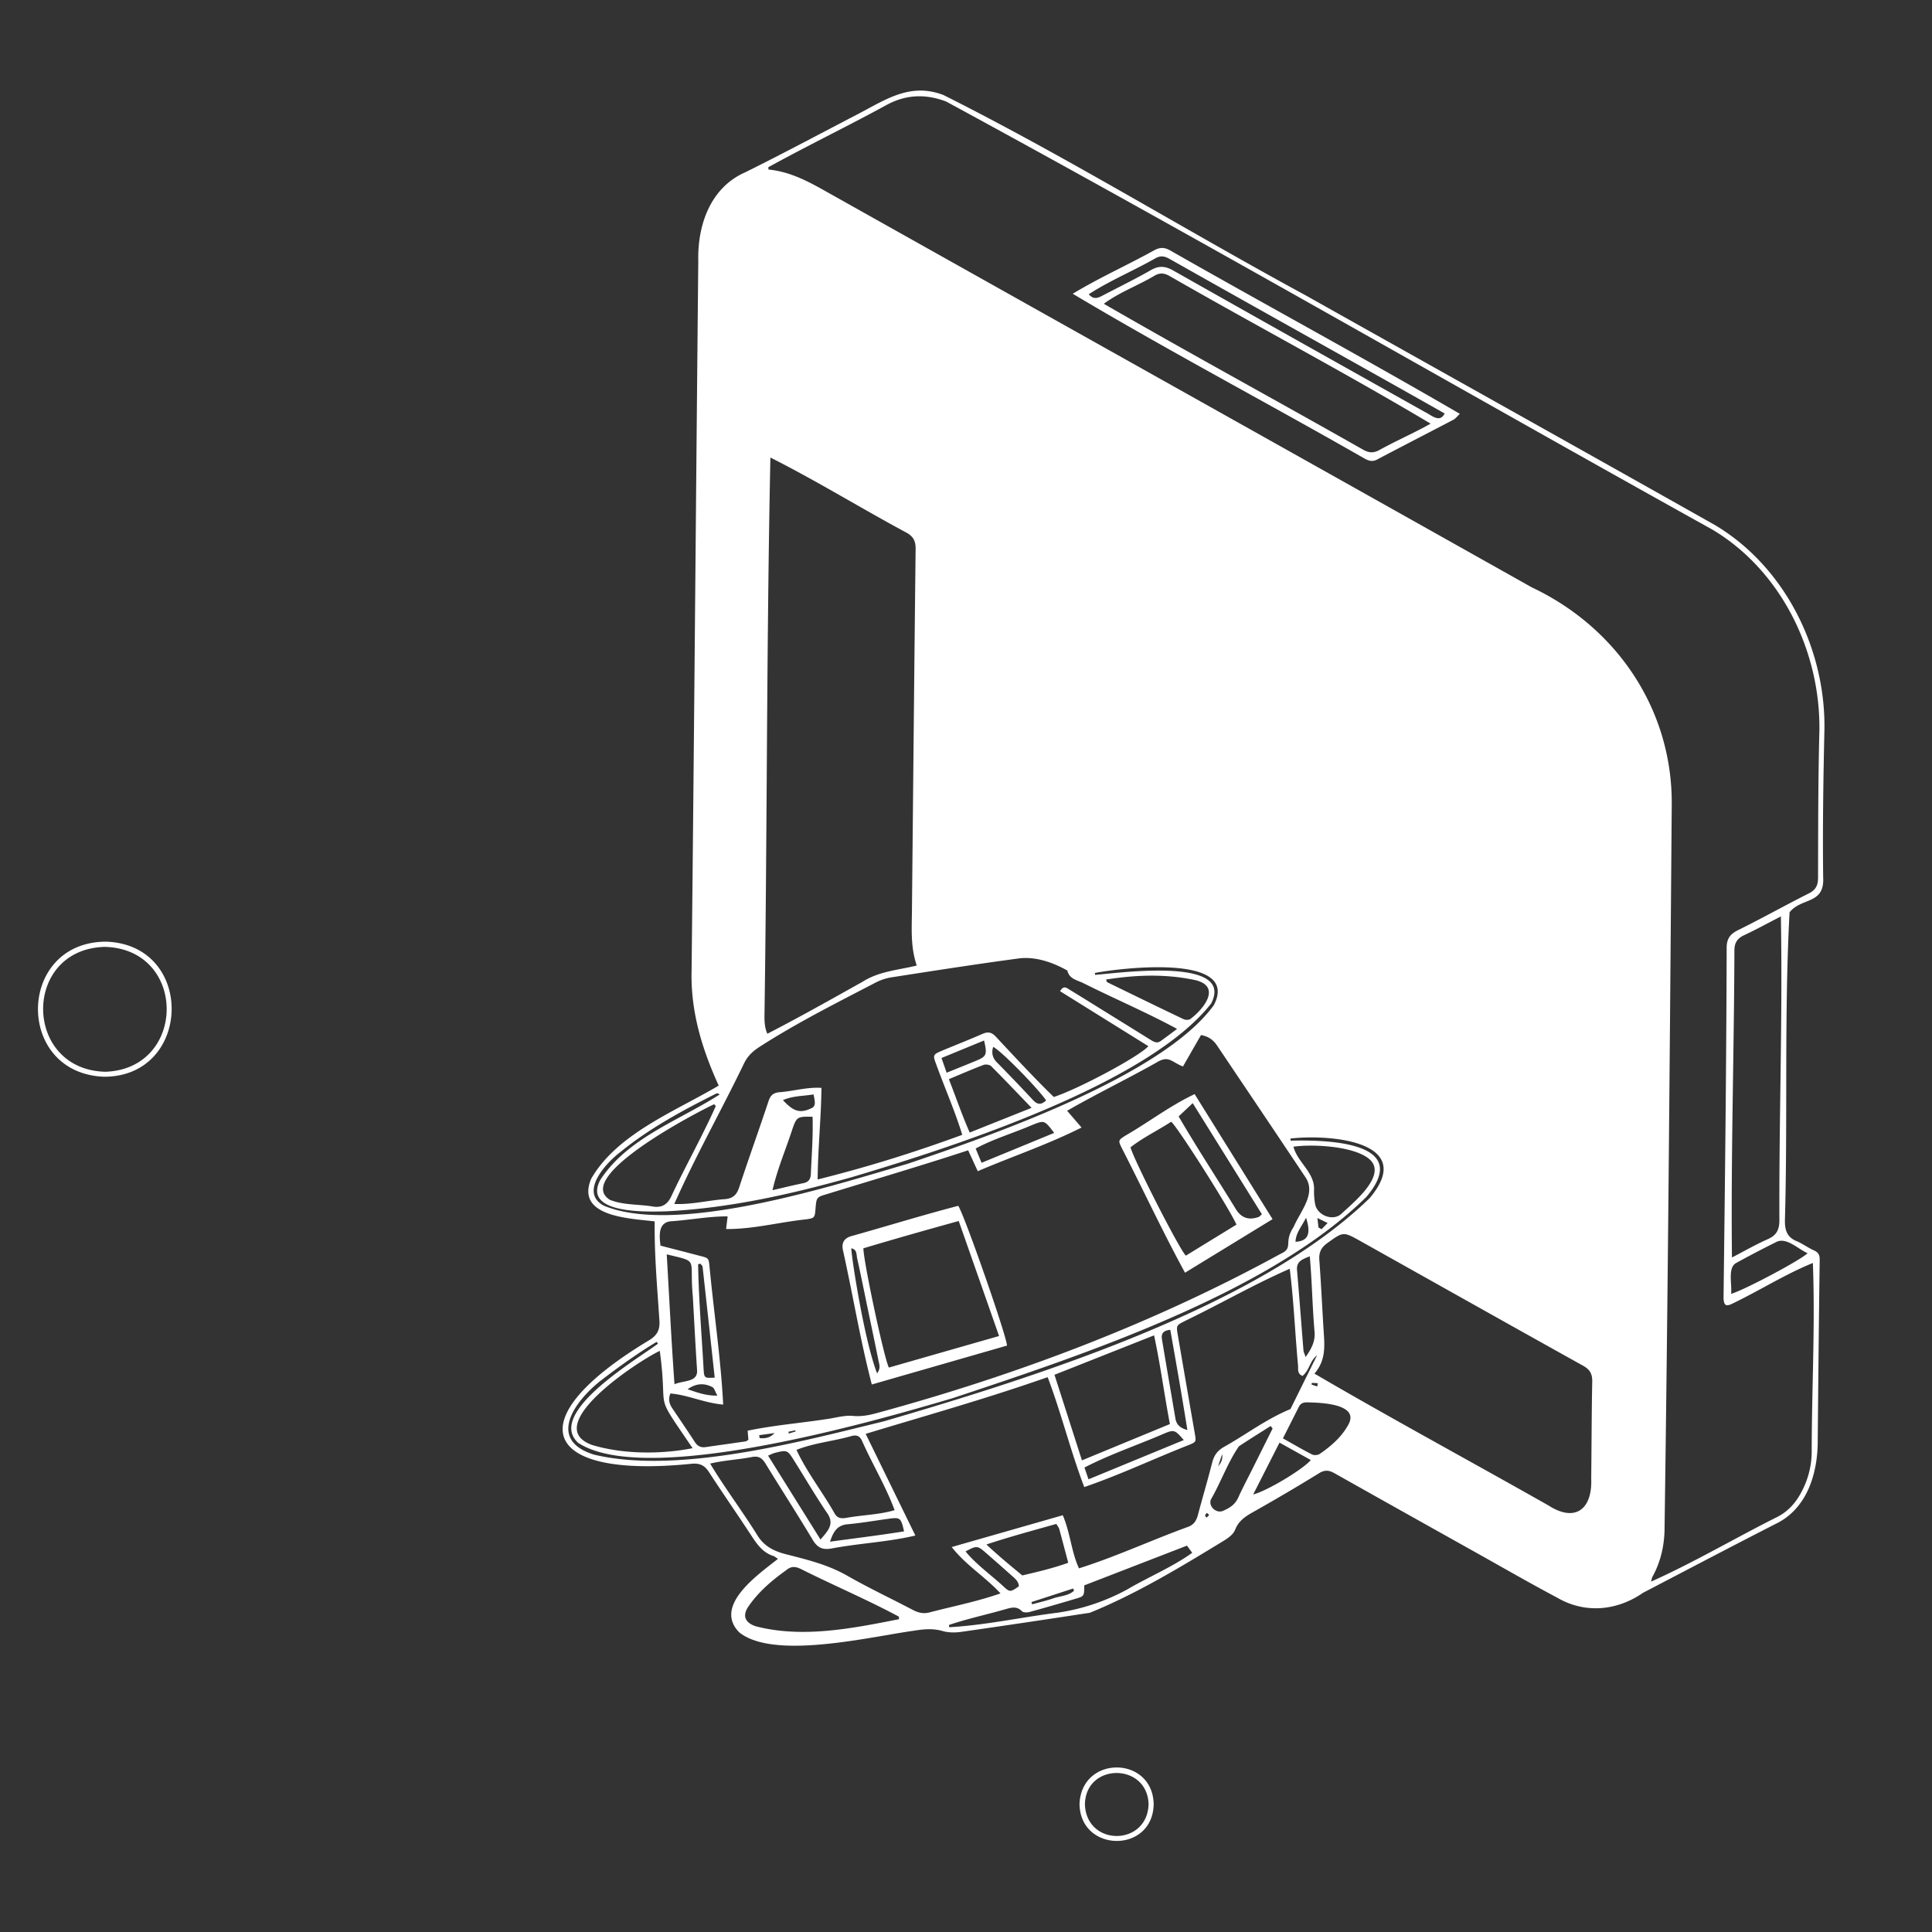 <svg xmlns="http://www.w3.org/2000/svg" width="550" height="550" fill="none" viewBox="0 0 550 550">
    <rect x="0" y="0" width="550" height="550" fill="#333333" stroke="none"/>
    <path fill="#fff" d="m220.823 443.336.202.14.08.054.082.056.083.056.2.13h.004c-.436.346-.914.717-1.424 1.112-6.094 4.729-16.539 12.832-9.57 19.84 8.213 6.546 28.406 3.083 42.093.736 2.786-.477 5.302-.909 7.393-1.2 2.815-.459 5.524-.76 8.371.059 1.677.486 3.61.482 5.36.232 12.194-1.733 24.37-3.574 36.546-5.424 13.358-5.425 25.975-13.09 38.32-20.62 1.295-.841 2.509-1.668 3.114-3.164.918-2.282 2.714-3.574 4.824-4.76a551 551 0 0 0 19.037-11.203c1.673-1.028 2.887-.814 4.428.054 12.596 7.099 25.216 14.159 37.837 21.22l2.852 1.595q2.983 1.672 5.961 3.354c5.578 3.147 11.156 6.293 16.813 9.291 7.829 4.524 16.895 3.682 24.302-1.455q4.05-2.114 8.1-4.231l.002-.002c9.827-5.135 19.654-10.271 29.526-15.318 9.262-4.374 12.231-14.813 12.112-24.316l.049-5.089c.147-15.267.293-30.534.506-45.801.023-1.46-.396-2.174-1.7-2.751-.796-.349-1.548-.796-2.3-1.242h-.001v-.001h-.002c-.816-.485-1.631-.969-2.499-1.326-2.778-1.137-3.433-3.087-3.396-5.961.344-12.182.36-24.463.375-36.745.022-17.069.044-34.14.948-50.946 1.284-1.615 3.017-2.317 4.656-2.981 2.719-1.102 5.18-2.099 4.91-6.981-.173-14.031.041-28.071.359-42.102.337-22.952-11.257-46.326-31.203-58.197-24.266-13.678-48.566-27.295-72.865-40.911l-.065-.036-.006-.004c-14.522-8.138-29.045-16.275-43.559-24.426-13.462-7.3-26.779-14.91-40.097-22.52-20.806-11.887-41.614-23.776-62.976-34.49-8.382-3.215-14.767.237-21.743 4.008-.979.53-1.969 1.064-2.977 1.588a2690 2690 0 0 0-8.911 4.657h-.001c-7.584 3.975-15.17 7.95-22.842 11.748-9.903 4.355-13.572 15.013-13.345 25.125a92642 92642 0 0 0-.77 83.335v.011c-.354 39.57-.707 79.139-1.135 118.707-.304 11.685 2.942 22.302 7.716 32.805-2.711 1.608-5.633 3.173-8.62 4.773l-.002.001-.002.001-.001.001c-10.569 5.66-21.954 11.757-27.689 21.781-4.057 9.766 8.173 11.05 15.679 11.838h.002c.88.092 1.694.178 2.41.27-.088 7.721.43 15.063.96 22.579v.003c.129 1.83.259 3.671.381 5.53.209 2.637-.532 4.223-2.841 5.669-37.933 22.756-30.872 39.647 12.207 35.191 2.183-.154 3.538.514 4.729 2.356 2.094 3.232 4.25 6.425 6.405 9.619a731 731 0 0 1 5.362 8.017l.141.216c1.682 2.569 3.334 5.091 6.492 6.086.175.054.333.164.612.359zm158.619-26.014c14.415 8.343 28.924 16.424 43.447 24.513l.01.006.011.006.01.006c6.257 3.485 12.516 6.971 18.772 10.481 10.107 6.165 23.447 5.883 28.217-6.679 1.682-4.083 2.218-8.371 2.259-12.744q.235-25.596.46-51.19l.001-.014v-.056c.447-50.271.894-100.54 1.467-150.813.209-22.974-11.112-46.098-31.213-57.751-30.297-16.947-60.57-33.939-90.842-50.93-40.265-22.6-80.529-45.199-120.851-67.693-22.765-12.417-32.231 4.16-30.894 26.03q-.27 28.497-.536 56.993v.046c-.434 46.427-.867 92.854-1.351 139.281-.009 11.208 2.41 21.729 8.007 31.495 1.109-1.511 1.963-3.087 2.794-4.622 1.722-3.181 3.345-6.18 6.949-8.036-.168-56.188.096-112.566 1.582-168.658l238.573 133.803c-.357 21.72-.47 43.456-.582 65.191v.008c-.174 33.394-.347 66.785-1.405 100.114-1.287 5.56-5.847 7.87-11.112 5.71-8.744-4.483-17.28-9.371-25.815-14.26-9.245-5.294-18.489-10.588-27.995-15.366-.219 5.77-3.705 9.09-7.343 12.555l-.001.001h-.001c-.878.837-1.766 1.682-2.618 2.573m74.913-101.162v-.004c.068-16.944.136-33.891.509-50.813.031-2.66-.746-4.183-3.133-5.497-26.766-14.8-53.408-29.835-80.05-44.87l-.005-.003-.009-.005c-36.35-20.513-72.698-41.026-109.359-60.941-.094 12.049-.316 24.114-.538 36.183v.002c-.502 27.286-1.005 54.591-.021 81.774.686 3.128.968 3.196 4.132 2.737a4811 4811 0 0 1 24.293-3.451l.064-.009.086-.012.063-.009.183-.028h.001c.776-.116 1.589-.237 2.295-.047q.976.263 1.956.518h.001l.001.001h.001c2.957.776 5.924 1.554 8.735 2.705 2.546 1.041 4.928 1.409 7.629 1.068 1.653-.169 3.313-.366 4.979-.562 8.679-1.026 17.487-2.066 25.975.535 9.957 3.296 5.633 11.635.332 17 .226.179.413.346.58.494.313.279.552.492.834.593 1.905.686 3.06 2.069 4.151 3.728 2.538 3.863 5.116 7.698 7.695 11.533 2.492 3.707 4.985 7.414 7.441 11.146 1.186 1.8 2.523 2.51 4.728 2.46 9.289-.191 31.372-.523 26.621 14.272-1.634 3.746-4.267 6.367-6.975 9.062-1.256 1.251-2.528 2.517-3.723 3.918l26.889 15.07.35.197c13.986 7.838 27.967 15.674 42.116 23.602.98-24.058 1.077-48.199 1.173-72.344zM218.746 47.928l-.018-.334h.009c5.72-3.151 11.527-6.143 17.336-9.136 5.48-2.823 10.961-5.647 16.369-8.605 5.587-3.014 11.175-3.133 16.927-.941 45.007 24.42 89.639 49.603 134.269 74.785 27.927 15.757 55.853 31.514 83.871 47.084 19.678 11.744 30.881 34.927 30.426 57.583-.317 12.209-.34 24.428-.363 36.643l-.01 4.855c-.004 2.182-.627 3.469-2.646 4.483-3.153 1.583-6.271 3.235-9.389 4.887-3.568 1.891-7.137 3.782-10.757 5.57-2.31 1.141-3.224 2.492-3.228 5.074-.082 33.218-.478 66.441-.887 99.654.096 2.137.687 2.519 2.646 1.523 3.04-1.466 6.005-3.07 8.967-4.673h.001l.001-.001h.001c4.523-2.448 9.042-4.893 13.814-6.838.432 11.241.193 22.531-.047 33.82v.004c-.142 6.737-.285 13.473-.285 20.199-.069 4.188-1.192 8.18-3.288 11.854-1.536 2.696-3.591 4.896-6.342 6.338-4.673 2.335-9.291 4.808-13.908 7.28-7.328 3.924-14.655 7.848-22.197 11.22q.085-.304.145-.56c.085-.346.154-.632.291-.881 2.183-3.979 3.224-8.275 3.397-12.767.941-65.203 1.456-130.421 1.97-195.626v-.01l.089-11.247c.25-27.039-15.554-50.481-39.819-61.944-39.826-22.38-79.673-44.72-119.519-67.06l-.004-.002-.004-.003-.004-.002-.003-.002-.022-.012-.056-.031-.024-.014-.005-.003-.005-.003-.005-.003-.006-.002-.005-.003c-27.213-15.258-54.426-30.515-81.633-45.785-5.038-2.837-10.121-5.474-16.032-6.033zm8.398 357.165h-.001c-4.787.605-9.568 1.209-14.312 2.197h.005l.152 1.773.001.016.001.003.068.791c-.092.055-.179.119-.265.181-.18.131-.35.255-.535.282-2.008.294-4.017.577-6.025.861l-.007.001h-.006l-.006.001-.006.001-.006.001-.006.001q-2.66.373-5.318.757c-1.351.196-2.292-.254-3.051-1.423-1.661-2.557-3.373-5.087-5.085-7.614v-.001l-.001-.002-1.316-1.944c-.823-1.219-1.282-2.483-.586-4.279 2.459.2 4.831.857 7.253 1.528 2.491.69 5.035 1.395 7.783 1.632-.437-8.437-1.385-16.671-2.338-24.941v-.003c-.506-4.394-1.013-8.798-1.445-13.248-.045-.404-.079-.76-.109-1.076v-.002c-.113-1.179-.172-1.789-.495-2.178-.346-.416-.996-.58-2.338-.919l-.471-.119a1043 1043 0 0 0-7.092-1.843l-.005-.001-.023-.006q-1.742-.449-3.53-.912c-.382-3.133-.664-6.884 3.442-6.97 1.971-.147 3.923-.377 5.873-.606 3.249-.382 6.491-.764 9.799-.758l-.374 3.09-.062.515c4.813.046 9.577-.744 14.344-1.534 2.834-.47 5.669-.94 8.516-1.235 2.305-.336 2.387-.486 2.583-2.891.269-3.395.327-3.412 3.219-4.277l.432-.129c3.727-1.146 7.448-2.277 11.163-3.405 9.565-2.906 19.099-5.802 28.647-8.939.91 1.973 1.733 3.76 2.737 5.942 3.652-1.558 7.218-2.961 10.751-4.351l.002-.001c6.268-2.465 12.433-4.89 18.792-8.074l-2.215-2.576-.086-.1-.234-.271-.014-.017-1.557-1.81c4.495-2.588 9.044-4.976 13.593-7.364h.002l.001-.001.001-.001h.001l.001-.001.002-.001c3.951-2.074 7.902-4.148 11.819-6.354 2.565-1.575 3.618-.969 5.237-.037.642.369 1.374.79 2.325 1.147l5.128-8.939c2.151.368 3.519 1.409 4.579 2.983q3.968 5.91 7.944 11.82a7440 7440 0 0 1 17.026 25.394c2.693 3.66.549 7.499-1.471 11.115-.63 1.128-1.247 2.235-1.703 3.307-1.381 2.082-1.463 3.503-1.526 4.601-.075 1.297-.123 2.144-2.261 3.097-36.155 19.796-75.143 34.5-114.885 45.298-2.21.609-4.388 1.028-6.807.805-1.69-.158-3.429.175-5.167.508v.001h-.002c-.772.148-1.543.295-2.31.4-2.718.415-5.44.759-8.159 1.102l-.002.001h-.006l-.001.001zm-8.866-184.474v-.003c.205-30.12.41-60.238 1.037-90.363h.004c7.776 3.92 15.286 8.199 22.803 12.483h.001l.001.001h.001c5.281 3.01 10.566 6.021 15.95 8.912 1.937 1.069 2.605 2.41 2.582 4.588-.277 24.383-.515 48.764-.753 73.147v.044l-.001.017v.05l-.296 30.006q-.012.929-.029 1.859c-.08 4.429-.161 8.89 1.402 13.508-1.425.35-2.84.626-4.241.899h-.001v.001c-3.914.763-7.712 1.503-11.271 3.77l-.704.393-.605.339-1.815 1.015c-7.924 4.433-15.799 8.839-23.897 13.007-.814-1.864-.832-3.647-.814-5.424.337-22.754.491-45.502.646-68.249m130.911 149.415c5.925-3.079 11.845-6.156 17.96-8.834h.005c.714 5.62 1.118 11.214 1.522 16.816v.001c.256 3.563.514 7.13.851 10.709.017.202.016.414.014.628-.006.876-.012 1.802 1.237 2.35.975-.744 1.497-1.809 2.022-2.88.54-1.101 1.082-2.208 2.124-2.981-1.818 3.674-3.634 7.351-5.346 10.817l-2.206 4.465c-4.595 1.924-8.438 4.339-12.353 6.8-2.154 1.355-4.33 2.723-6.666 4.03-1.814 1.05-2.764 2.423-3.273 4.419-.736 2.895-1.54 5.772-2.343 8.647-.581 2.08-1.162 4.158-1.717 6.244-.414 1.555-1.082 2.737-2.692 3.36-4.242 1.534-8.439 3.229-12.635 4.924-6.135 2.477-12.267 4.953-18.528 6.924-1.112-2.37-1.722-4.933-2.347-7.56v-.001c-.594-2.496-1.202-5.051-2.268-7.552-10.384 2.974-20.692 5.924-31.626 9.053 2.371 3.002 5.019 5.236 7.705 7.503 2.078 1.754 4.179 3.527 6.194 5.691-4.734 1.644-9.236 2.728-13.835 3.835h-.001c-2.115.509-4.25 1.023-6.438 1.598-1.668.423-3.137.082-4.646-.709a490 490 0 0 0-6.73-3.448l-.004-.002-.004-.002c-4.058-2.052-8.114-4.104-12.058-6.355-5.188-2.959-10.818-4.395-16.47-5.837l-.894-.228c-3.333-.851-6.106-2.192-8.061-5.275-2.036-3.282-4.18-6.418-6.323-9.553h-.001v-.002h-.001c-2.451-3.586-4.903-7.172-7.193-10.977 2.338-.553 4.527-.828 6.723-1.104 1.691-.212 3.385-.425 5.153-.765 1.933-.387 2.938.314 3.906 1.9 1.874 3.067 3.782 6.112 5.69 9.158l.002.003c2.594 4.142 5.188 8.283 7.698 12.477 1.337 2.228 2.719 2.946 5.333 2.51 3.487-.663 6.958-1.093 10.424-1.522h.003c4.496-.557 8.983-1.112 13.489-2.175l-1.423-2.911-12.722-26.037a2726 2726 0 0 1 12.479-3.735h.001l.003-.001.002-.001c13.18-3.921 26.062-7.754 39.324-12.404 1.936 5.117 3.546 10.313 5.157 15.509 1.639 5.289 3.278 10.577 5.26 15.781 6.277-2.146 12.348-4.718 18.428-7.293h.001c3.749-1.588 7.501-3.178 11.306-4.669 2.15-.886 2.146-.909 1.736-3.279l-.013-.076q-2.435-14.024-4.842-28.053c-.455-2.646-.373-2.688 2.067-3.923l.002-.001c3.986-1.926 7.912-3.967 11.838-6.007m-44.958-88.455c-.723-.471-1.539-1.001-2.449.591l.004.005 17.166 10.69.248.155 7.716 4.804c-2.528 2.906-19.987 12.226-26.921 14.463-5.107-4.962-10.042-10.249-14.92-15.476h-.001v-.001h-.001v-.001l-.001-.001-1.518-1.625c-1.273-1.391-2.318-1.537-3.928-.832-2.335 1.023-4.699 1.988-7.062 2.952l-.002.001-.002.001-.002.001h-.002l-.002.001-.001.001a470 470 0 0 0-4.389 1.808c-2.569 1.077-2.642 1.236-1.669 3.81.927 2.573 1.91 5.085 2.891 7.59 1.614 4.121 3.22 8.223 4.552 12.547-13.476 4.938-26.966 9.175-41.174 12.708.041-4.571.298-9.014.553-13.41.246-4.24.489-8.435.533-12.661-2.593-.164-4.987.229-7.409.627-1.527.251-3.065.503-4.671.619-1.61.182-2.428.859-2.96 2.455a1028 1028 0 0 1-3.944 11.559v.002c-1.506 4.355-3.011 8.711-4.449 13.087-.696 2.119-1.792 3.119-4.006 3.323-1.924.134-3.764.4-5.591.664-2.891.419-5.751.832-8.863.71 3.621-8.17 7.69-16.063 11.763-23.965l.001-.001c2.766-5.364 5.533-10.733 8.164-16.195.996-1.992 2.424-3.328 4.265-4.515 9.252-5.972 19.007-11.031 28.762-16.088l.001-.001q2.165-1.122 4.328-2.248a14.9 14.9 0 0 1 4.546-1.509l1.731-.268 1.759-.273c11.004-1.705 22.011-3.41 33.047-4.874 4.665-.5 9.526 1.223 13.522 3.482.439 1.912 1.925 2.504 3.388 3.087.385.154.769.306 1.132.483 3.579 1.793 7.162 3.478 10.738 5.159l.001.001.002.001c5.355 2.517 10.695 5.028 15.988 7.888-.549.408-1.065.793-1.557 1.161-1.105.825-2.095 1.565-3.098 2.285-1.093.786-2.03.202-2.956-.375l-.1-.062c-4.369-2.714-8.748-5.428-13.121-8.138l-1.073-.665-1.631-1.013c-2.357-1.464-4.714-2.929-7.085-4.369a8 8 0 0 1-.242-.155zm111.199 132.78-.002-.001-.005-.003c-13.785-7.67-27.558-15.334-41.231-23.319 3.193-3.666 2.923-7.666 2.655-11.658q-.036-.518-.068-1.037c-.138-2.256-.265-4.513-.392-6.769v-.005c-.242-4.29-.483-8.581-.799-12.867-.159-2.146.505-3.551 2.269-4.815l.262-.188c4.267-3.057 4.327-3.1 9.14-.403q9.353 5.24 18.705 10.487l.042.024.034.018.001.001h.001l.001.001h.001l.001.001c14.862 8.337 29.725 16.674 44.613 24.959 1.941 1.078 2.664 2.314 2.619 4.51-.114 5.735-.156 11.471-.199 17.207v.02c-.026 3.44-.051 6.881-.092 10.322.391 8.675-4.424 12.689-12.144 7.743-8.461-4.796-16.939-9.513-25.412-14.228m80.935-58.129c-1.06.567-2.158 1.152-3.314 1.751v.005c-.192-17.373.062-34.697.317-52.027v-.009c.173-11.767.346-23.538.379-35.328.013-2.246.823-3.483 2.801-4.406 2.312-1.081 4.573-2.268 6.998-3.54l.003-.002.004-.002.013-.007.007-.003.002-.002a488 488 0 0 1 3.403-1.773c.298 16.453.077 32.882-.145 49.316v.019c-.166 12.366-.333 24.734-.278 37.116-.005 2.669-.75 4.301-3.265 5.41-2.295 1.01-4.515 2.196-6.924 3.482zm-185.553 58.346-2.806 1.157v-.004c-1.391-4.331-2.75-8.569-4.108-12.803l-.052-.163-3.655-11.391 14.852-5.88.181-.072 13.32-5.274c1.054 4.925 1.855 9.77 2.658 14.629v.003c.582 3.521 1.165 7.049 1.847 10.621-7.399 3.055-14.659 6.05-22.18 9.153zm-142.27-3.23c-15.018-5.443 13.308-23.998 19.287-26.78.734 5.435.855 8.614.938 10.804.06 1.566.1 2.625.331 3.642.485 2.129 1.807 4.068 5.899 10.069.651.954 1.372 2.011 2.171 3.188-9.025 1.777-19.824 1.75-28.626-.923m87.369 48.89v.718h.004l-.496.098c-13.129 2.587-27.132 5.347-40.328 1.898-2.997-1.018-3.815-3.001-2.042-5.597 2.842-4.155 6.707-7.47 10.799-10.371 1.373-1.173 2.632-1.063 4.146-.322 3.813 1.913 7.68 3.726 11.547 5.539l.002.001c5.507 2.582 11.015 5.165 16.368 8.036m-52.605-145.889.468.532c-2.138 4.796-4.537 9.48-6.937 14.164l-.001.001v.001l-.001.001v.001c-1.963 3.831-3.926 7.663-5.746 11.557-1.101 2.278-2.583 3.192-4.983 2.91-1.5-.27-3.047-.393-4.595-.515-2.695-.213-5.394-.426-7.863-1.422-10.612-6.502 24.547-24.847 29.658-27.23m29.814 109.295c-2.313-3.554-4.624-7.106-6.376-10.887l.004-.004c2.958-1.189 6.141-1.835 9.325-2.48 2.161-.438 4.324-.877 6.416-1.485 1.432-.346 2.255.023 2.892 1.346 1.188 2.69 2.527 5.328 3.865 7.964 1.973 3.888 3.945 7.773 5.432 11.818-2.76.814-5.637 1.144-8.515 1.475h-.001c-1.818.209-3.638.418-5.428.749-1.31.191-2.319.05-3.092-1.21-1.392-2.477-2.957-4.882-4.522-7.286m-46.173-41.654q.178.265.364.532v.004c-.826.618-2.051 1.452-3.522 2.453l-.001.001-.001.001c-8.983 6.116-27.113 18.46-19.21 25.757 19.264 12.658 84.054-6.028 106.574-12.689l.134-.045c37.153-12.328 89.796-29.796 117.675-57.243 13.335-15.718-11.108-16.291-21.556-16.036l-.018-.292v-.007l-.018-.302c11.203-1.304 36.159.787 22.56 16.941-31.99 31.181-95.416 51.014-138.269 63.549q-2.282.557-4.689 1.151c-23.557 5.801-55.503 13.668-77.864 8.342-13.636-4.219-5.393-15.367 1.996-21.128 5.078-3.892 10.357-7.684 15.845-10.989m184.107-50.424c-1.175-1.61-2.352-3.225-2.836-5.123 5.51-.8 17.404-.164 21.66 3.592 4.593 4.065-2.773 10.747-6.76 14.364-.509.461-.962.872-1.328 1.222-2.465 2.114-6.879.309-7.416-2.91a21 21 0 0 1-.296-3.915c.158-2.868-1.431-5.046-3.024-7.23m-59.333-54.315-.027-.267c7.153-1.386 41.501-5.61 33.872 9.144-14.599 20.192-63.157 37.073-87.141 45.166-1.495.438-3.098.913-4.792 1.415l-.007.002c-22.868 6.778-62.493 18.522-81.747 10.514-7.029-3.797.537-12.071 4.651-15.204 8.348-6.806 17.764-11.894 27.349-16.695.227-.114.527-.087 1.009.245-3.265 2.098-6.753 3.986-10.256 5.881-8.97 4.854-18.038 9.76-23.708 18.389-5.168 9.599 12.457 9.16 18.328 9.014l.273-.007c17.977-.877 35.596-4.847 52.877-9.707 28.526-8.484 84.287-26.353 102.396-49.477 6.136-11.99-19.964-9.416-30.212-8.405h-.001c-1.18.116-2.151.212-2.837.262zm-39.562 35.327-.002-.005c-.659-1.763-1.324-3.543-2.038-5.362l.005.004c.949-.395 1.867-.782 2.764-1.16l.007-.003.012-.005c2.457-1.037 4.752-2.005 7.083-2.883.614-.232 1.741-.077 2.178.359 2.892 2.892 5.724 5.844 8.754 9.002l.002.002.032.033q1.326 1.382 2.71 2.821c-3.764 1.501-7.308 2.916-10.845 4.329l-.064.025-6.7 2.675c-1.457-3.299-2.666-6.534-3.898-9.832m-1.949 150.661-.055-.641.005-.005c3.263-1.106 6.604-1.971 9.946-2.837h.002l.001-.001c2.11-.546 4.22-1.092 6.31-1.699l.018-.005c1.584-.435 3.061-.84 4.465.618.395.414 1.505.419 2.187.232 4.378-1.191 8.734-2.469 13.09-3.76 2.468-.729 2.468-.768 2.486-3.785l.001-.034q9.113-3.523 18.334-7.092l.25-.096 10.66-4.124c.477.659.936 1.291 1.487 2.041-3.515 2.536-7.448 4.564-11.377 6.591h-.001v.001h-.002c-2.439 1.258-4.877 2.516-7.212 3.893q-9.248 5.002-19.573 6.547c-3.835.476-7.664 1.09-11.495 1.704l-.002.001c-6.498 1.042-12.998 2.085-19.525 2.451m-75.659-69.872c-.869.178-1.761.361-2.535.699-.636-8.782-1.112-17.358-1.594-26.067l-.001-.007v-.005c-.2-3.601-.4-7.224-.614-10.895q.948.231 1.736.418l.002.001c2.967.707 4.294 1.024 4.893 1.861.484.677.492 1.694.507 3.535.011 1.475.027 3.48.295 6.261q.145 2.6.285 5.199c.283 5.21.567 10.419.911 15.625.203 2.539-1.772 2.943-3.885 3.375m28.562 52.11-.439-.557-.716.52c-5.317 3.846-16.671 12.06-10.296 18.326 12.538 7.842 44.679.036 61.704-4.098h.001l.001-.001c1.354-.328 2.612-.634 3.757-.907 27.399-7.465 95.162-29.157 109.675-52.823 3.092-7.925-8.457-9.752-13.976-9.007 1.141.364 2.613.607 4.164.862v.001c5.385.887 11.724 1.932 8.498 8.758-11.93 16.677-46.6 30.089-67.377 38.127l-.992.384-1.144.443-.801.311-2.237.755c-27.26 9.206-71.55 24.164-98.458 17.745-9.481-3.815.66-12.198 6.351-16.903l.001-.001c.907-.749 1.701-1.406 2.284-1.935m91.944-166.107c-.04-.112-.097-.274-.19-.508v-.004c8.707-1.36 16.941-1.642 25.434.168 7.493 1.823 2.378 8.198-1.4 11.044-.418.336-1.423.327-1.96.073-6.24-2.971-12.454-5.998-18.667-9.024l-1.133-.552-1.192-.581-.777-.378c-.038-.019-.058-.076-.115-.238m-18.379 155.596q2.015-.562 4.04-1.135h.005c.16.276.3.493.417.675.202.314.338.524.401.757.687 2.525 1.356 5.056 2.073 7.772l.004.014.248.937.239.907c-4.169 1.499-8.182 2.448-12.41 3.448h-.001l-.665.157-.454-.375-.003-.002c-3.463-2.858-6.248-5.158-9.764-8.434 5.477-1.813 10.666-3.265 15.867-4.72h.001zm70.93-24.136c-.771-.438-1.564-.888-2.391-1.351l1.448-2.858c1.086-2.143 2.1-4.143 3.099-6.149.468-.937 1.218-1.228 2.209-1.246 3.756.068 15.486.337 11.744 6.579-1.918 3.401-4.828 5.897-7.988 8.08-.537.372-1.628.473-2.205.182-1.949-.986-3.852-2.066-5.915-3.237zm146.958-54.083c-1.4 1.673-17.691 10.366-21.751 11.598l-.005-.004c.086-.814.032-1.796-.024-2.811-.131-2.384-.272-4.948 1.361-5.923a303 303 0 0 1 11.803-6.17c2.001-.754 4.127.607 6.115 1.879h.001c.867.555 1.708 1.093 2.5 1.431m-152.563 49.558q.142.177.286.351l-1.033 2.069-1.856 3.718-2.899 5.807a303 303 0 0 1-1.221 2.411c-.964 1.892-1.928 3.783-2.803 5.718-.864 1.914-2.378 2.896-4.187 3.674-2.16 1.077-4.742-1.619-3.31-3.629 1.058-1.892 2-3.879 2.943-5.867 1.447-3.052 2.896-6.107 4.768-8.827 2.203-1.451 4.431-2.862 6.659-4.274l.005-.003.005-.003.005-.003 1.098-.696.655-.415.598-.381.276.337.001.002zm-136.46-84.777c1.255-3.601 1.446-3.714 5.784-3.601.123 4.179-.083 8.113-.293 12.133v.001c-.069 1.33-.139 2.669-.198 4.03-.041 1.546-.582 2.419-2.16 2.737-1.937.391-3.861.846-5.985 1.348h-.002l-.003.001-.005.001-.033.008c-.874.207-1.781.421-2.738.642.936-4.056 2.254-7.715 3.594-11.435.69-1.918 1.387-3.852 2.039-5.865m8.216 116.536-.182.209c-3.126-5.006-6.161-9.86-9.191-14.708l-1.695-2.714-4.036-6.457c.289-.12.538-.233.764-.336l.003-.001.002-.001h.001c.423-.192.762-.346 1.117-.435 3.546-.891 3.619-.868 5.588 2.278.977 1.559 1.94 3.129 2.902 4.698 2.045 3.337 4.09 6.673 6.282 9.91 2.302 3.13.661 5.014-1.555 7.557m-22.204-97.759c.886-.242 1.739-.318 2.526-.388h.001c1.746-.155 3.166-.28 3.896-2.139q1.012-2.941 2.032-5.879c1.469-4.236 2.938-8.473 4.356-12.726.444-1.936-.788-2.881-2.203-3.966-.498-.382-1.02-.782-1.498-1.249l-2.498 7.223-.068.196-.025.071c-2.145 6.204-4.264 12.329-6.519 18.857m120.062 67.715c2.61-1.064 2.915-.928 5.383 1.932l-12.342 5.084-14.788 6.092-1.15-3.351c4.703-2.439 9.602-4.38 14.508-6.325h.001c2.805-1.112 5.613-2.225 8.388-3.432m41.539 7.62c-2.178 2.632-12.54 8.852-16.405 9.802l2.514-4.949.215-.422.015-.031.492-.968.069-.136.28-.55 3.913-7.702 2.986 1.662 2.519 1.401zm-79.278-95.389c3.439-1.374 3.446-1.376 6.226 2.264l-4.556 1.875-.289.119-15.828 6.517c-.592-1.423-1.101-2.655-1.683-4.069 3.275-1.75 6.661-3.027 10.064-4.311 2.008-.757 4.022-1.517 6.022-2.377zm78.966 37.406.025-.01c.33 3.777.51 7.359.689 10.926.174 3.463.348 6.912.657 10.511.264 2.756-.855 4.806-2.528 7.243-.103-.305-.205-.564-.295-.795-.168-.429-.297-.757-.323-1.092-.245-2.995-.479-5.991-.713-8.987l-.001-.008-.001-.008v-.008l-.001-.008-.001-.013c-.361-4.615-.721-9.23-1.12-13.842-.209-2.423 1.393-3.046 3.612-3.909m-130.745 80.45q-2.87.378-5.807.775c.95-2.882 2.05-4.692 4.997-4.956 2.618-.238 5.222-.624 7.826-1.01 1.375-.204 2.749-.408 4.127-.59 3.023-.4 3.269-.177 4.119 3.619-5.042.81-10.084 1.477-15.262 2.162m88.762-56.348c-.231-1.384-.485-2.898 2.288-3.188v-.005c1.687 9.489 3.324 18.814 4.87 28.54-2.205-.619-3.124-1.624-3.406-3.274q-.632-3.72-1.27-7.44c-.833-4.873-1.667-9.746-2.481-14.625zm-132.125-21.866q.342-.074.682-.141v.005c.065.093.144.185.223.277.172.199.343.399.368.614.941 8.46 1.861 16.92 2.782 25.387l.002.013.001.012.001.013.002.012.001.012.001.013.661 6.073c-2.828.169-2.987.11-3.146-2.132-.167-3.002-.36-6.004-.553-9.007v-.001c-.453-7.047-.907-14.098-1.025-21.15m83.176 88.471h-.001c-2.501-2.104-5.007-4.212-7.041-6.695 3.097-1.686 3.401-1.682 5.629.26a774 774 0 0 1 7.466 6.574l.258.228c.881.772 1.779 1.559 1.829 2.855-2.247 1.582-2.528 1.673-3.961.436-1.332-1.263-2.753-2.458-4.177-3.655v-.001h-.001zm.819-150.324c1.896.778 12.081 11.039 15.073 15.213l-.005.005c-1.414 1.368-2.51 1.209-3.724-.091a517 517 0 0 0-10.266-10.721c-1.291-1.31-1.591-2.714-1.078-4.406m-14.425 3.972-.288-.816h.005l1.627-.67 2.03-.835 1.856-.764.23-.095.316-.129.999-.411 2.561-1.054 2.502-1.03c.932 4.046.732 4.524-2.3 5.783a638 638 0 0 1-5.529 2.248c-.915.368-1.853.746-2.823 1.139-.279-.795-.527-1.497-.779-2.211l-.01-.027zm-50.919 44.872q1.592-.208 3.176-.406c2.404-.303 4.796-.604 7.176-.98 2.738-.432 2.965-.964 2.037-4.078q-1.512.33-3.032.654c-2.588.555-5.184 1.113-7.766 1.724-1.359.323-1.891 1.332-1.591 3.086m11.502-34.986c.896-.093 1.798-.186 2.72-.341v.005q.057.321.119.633c.286 1.469.536 2.755-.71 3.273-3.56 1.768-5.434.586-8.139-2.287 2.055-.876 4.016-1.078 6.01-1.283m-32.528 83.791-.612-.209c2.624-1.823 4.865-1.705 7.029-.614.391.197.622.712.909 1.354.15.335.316.705.528 1.083-3 .046-5.255-.725-7.854-1.614m174.273-46.937c.391-.659.797-1.344 1.167-2.094 1.505 4.637.559 6.642-2.997 6.861.067-1.794.905-3.207 1.83-4.767m-161.104-1.258c4.219.582 5.324.055 5.251-2.514-3.741-.177-4.696.282-5.251 2.514m90.006-29.171c2.082 3.401 2.728 3.642 4.96 1.823-2.459-3.301-2.646-3.369-4.96-1.823m-5.693 138.396-.218-.641q5.909-1.919 11.817-3.844l.026-.009.025-.008.026-.008c.073.213.15.431.228.645-1.112 1.013-2.517 1.325-3.919 1.637-.657.146-1.313.292-1.937.509-1.379.475-2.792.849-4.206 1.223q-.923.241-1.842.496m9.889-9.244c-3.846.742-7.647 1.637-11.143 3.465 3.928-.486 7.561-1.896 11.143-3.465m-87.578-38.741-.022-.169q1.095-.154 2.191-.305l2.178-.304c-1.237 1.359-2.701 1.618-4.265 1.432l-.035-.272-.017-.138-.002-.02-.014-.115zm159.035-60.661-.147-1.329.965.47.95.463.036.017.955.464-.453.466-.324.335-.267.275v.001l-.675.696-.106-.059-.171-.096-.253-.141q-.181-.101-.361-.204l-.098-.893zm-27.267 65.907q.286 1.9-1.146 3.401l.002-.007.001-.002c.317-.938.635-1.878 1.143-3.392m27.086-19.419-.025.128-.302-.095a22 22 0 0 1-1.289-.433c-.036-.013.045-.477.068-.477a34 34 0 0 1 1.696.095l-.082.443-.065.336zm-148.556 12.729.042.202h.004l-.581.181-.377.118-.983.306-.028-.126-.029-.127-.057-.252.297-.063h.001q.843-.18 1.689-.355zm117.072 23.45.055-.064.651.604-.705.741c-.637-.549-.51-.695-.001-1.281M30.215 268.071c25.484.887 24.466 38.574-.695 38.451-25.362-1.064-24.748-38.401.695-38.451m-.364 1.487c-23.597.6-23.315 35.018.187 35.55 23.179-.832 23.315-34.918-.187-35.55M328.43 513.727c-.381 13.981-20.941 13.672-21.11-.172.546-13.999 20.938-13.768 21.11.172m-1.454-.2c-.446-11.803-18.073-11.725-18.119.287.587 11.967 17.878 11.735 18.119-.287M452.15 206.004c1.755 4.229 2.578 7.343 3.219 12.054v-.005c1.581-1.224 1.401-2.312 1.243-3.263q-.023-.137-.043-.27c-1.245-8.447-5.096-15.29-12.662-19.614-43.706-24.617-87.469-49.137-131.232-73.658l-.019-.011c-26.786-15.009-53.573-30.018-80.346-45.049-4.856-3.274-11.722-3.455-13.768 2.996-1.084 4.51-.996 9.178-.908 13.844.061 3.242.121 6.483-.21 9.672-.241 3.623.895 5.46 4.11 7.238 44.622 24.839 89.154 49.839 133.687 74.839 33.478 18.795 66.955 37.589 100.471 56.314.141.079.281.168.425.258.762.484 1.606 1.019 3.053.288-43.631-25.643-87.965-50.27-132.306-74.901l-.003-.002c-35.489-19.714-70.984-39.431-106.127-59.674 5.29-3.074 10.652-5.818 16.018-8.564 4.396-2.25 8.794-4.501 13.158-6.936 2.35-1.273 4.105-1.16 6.392.137 21.581 12.296 43.274 24.386 64.965 36.477 27.805 15.498 55.608 30.995 83.175 46.922-.924.572-1.918 1.077-2.901 1.577-3.675 1.868-7.185 3.653-6.22 8.503.902 8.019 6.922 11.425 13.307 15.039l.156.088 6.123 3.694a3401 3401 0 0 1 15.392 9.314c2.473 1.514 4.755 1.619 7.361.082 1.332-.712 2.643-1.458 3.951-2.202 3.412-1.94 6.809-3.872 10.539-5.187M238.076 81.527c4.33 2.36 8.634 4.704 12.829 7.51-10.177 5.298-19.922 10.374-29.944 15.594l-1.232.642c-.54-4.494-.398-8.914-.254-13.36.079-2.475.159-4.959.122-7.468.027-1.396.168-2.837.541-4.179 1.137-5.028 6.302-5.42 10.207-3.06 2.575 1.512 5.158 2.92 7.731 4.321m192.195 116.721c3.67 2.241 6.348 6.997 6.307 10.794l.004-.005c-.032 3.233-2.164 4.501-5.06 2.814-6.97-4.093-13.88-8.294-20.789-12.496h-.001l-.001-.001h-.001l-.008-.005a3993 3993 0 0 0-7.144-4.338c-3.687-2.251-5.656-5.643-6.37-9.808-.491-2.323.577-5.656 3.528-4.642 6.371 3.523 12.598 7.35 18.823 11.176 3.563 2.19 7.125 4.379 10.712 6.511m12.031-2.187c3.378 1.896 6.374 4.178 8.457 8.188-4.097 2.183-7.884 4.197-11.922 6.343-.873-6.211-2.882-11.367-8.561-14.545-2.92-1.774-5.85-3.528-8.781-5.282l-.001-.001-.001-.001h-.001c-6.41-3.837-12.819-7.672-19.105-11.716 2.932-2.973 3.937-3.16 7.174-1.346q11.387 6.377 22.769 12.766zm-63.726 80.167c-19.782-.464-19.682-29.367.005-29.704 19.509.296 19.364 29.404-.005 29.704m-13.39-14.795c.382 17.623 26.362 17.495 26.735-.077-.564-17.473-26.362-17.719-26.735.077M319.053 76.241c-4.571 2.324-9.121 4.638-13.666 7.385h-.004c16.358 9.753 33 18.97 49.649 28.19l.001.001c11.138 6.169 22.279 12.339 33.34 18.672 1.196.677 2.273 1.064 3.665.327 4.155-2.195 8.325-4.36 12.495-6.525h.001v-.001c3.085-1.601 6.171-3.203 9.25-4.818.364-.19.663-.501 1.053-.907.214-.224.457-.476.752-.752-15.982-9.31-32.115-18.306-48.252-27.303l-.002-.001-.003-.002c-11.419-6.367-22.84-12.735-34.21-19.216-1.596-.9-2.851-.94-4.465-.081-3.214 1.782-6.414 3.41-9.604 5.031m44.166 19.324c14.768 8.194 29.532 16.386 44.046 25.04-2.591 1.455-5.084 2.684-7.569 3.909-2.297 1.131-4.586 2.259-6.94 3.561-1.719.959-3.046.882-4.738-.078-10.309-5.854-20.65-11.618-30.99-17.382l-.002-.001-.001-.001c-14.296-7.969-28.588-15.936-42.79-24.136 2.73-2.008 5.653-3.454 8.592-4.908 1.986-.983 3.979-1.969 5.926-3.135 1.532-.85 2.723-.686 4.187.137 10.043 5.765 20.162 11.38 30.279 16.994M313.904 84.13c-1.258.659-2.506 1.312-3.961-.362 3.561-2.31 7.35-4.216 11.143-6.123 2.672-1.343 5.345-2.688 7.944-4.176 1.473-.79 2.614-.5 3.937.246 12.613 7.128 25.242 14.201 37.871 21.275 13.48 7.55 26.961 15.101 40.423 22.718-1.103 2.272-2.858 1.207-4.463.233-.419-.254-.827-.502-1.211-.683l-13.235-7.423-.014-.008-.002-.001c-19.451-10.908-38.901-21.815-58.309-32.801-2.301-1.3-4.088-1.45-6.397-.128-3.126 1.79-6.336 3.433-9.546 5.077l-.003.001c-1.375.705-2.75 1.409-4.119 2.124zm-65.717 310.007c-2.032-7.789-3.599-15.65-5.167-23.517v-.002c-.982-4.927-1.965-9.857-3.062-14.774q-.642-3.074 2.387-3.941c3.784-1.061 7.567-2.163 11.352-3.265h.001c6.352-1.85 12.711-3.701 19.087-5.365 1.646 2.287 13.781 36.973 13.885 39.788zm36.228-13.804c-2.343-6.684-4.638-13.225-6.934-19.765l-.137-.39-4.414-12.581c-9.357 2.582-18.323 5.128-27.143 7.77.059 3.942 5.969 31.618 7.265 33.95l14.752-4.224 16.611-4.756zm-42.07-24.957c.091 2.896 3.742 26.384 7.343 35.578.961-1.226.713-2.275.485-3.242a12 12 0 0 1-.108-.482c-.712-3.555-1.455-7.1-2.198-10.646q-.437-2.083-.871-4.167-.42-2.021-.834-4.044v-.002c-.696-3.393-1.392-6.787-2.153-10.167-.047-.207-.073-.436-.101-.671-.105-.911-.222-1.916-1.563-2.161zm97.746-43.902-.003-.005.005.005zm11.47 18.407-11.47-18.407c-4.316 2.03-8.285 4.598-12.267 7.175-2.414 1.562-4.833 3.128-7.337 4.578-2.223 1.386-2.214 1.445-1.027 3.819 2.262 4.412 4.449 8.835 6.633 13.252 3.648 7.375 7.288 14.737 11.258 22.016 4.88-2.987 9.639-5.898 14.382-8.798 3.508-2.146 7.007-4.285 10.538-6.447zm-18.143-10.546c1.928 1.65 16.455 24.529 18.578 29.28v.005l-6.249 3.833-8.159 5.005c-1.851-1.786-14.964-27.566-15.755-30.84 2.23-1.739 4.724-3.191 7.198-4.632 1.49-.868 2.973-1.732 4.387-2.651m12.4 15.254c-3.485-5.535-6.961-11.058-10.286-16.773l2.442-2.295 1.569-1.474c3.933 6.312 7.777 12.487 11.588 18.606l8.108 13.021a8 8 0 0 0-.411.382c-.194.188-.328.319-.489.377q-4.175 1.532-6.47-2.146c-2.002-3.264-4.028-6.483-6.051-9.698"/>
</svg>
